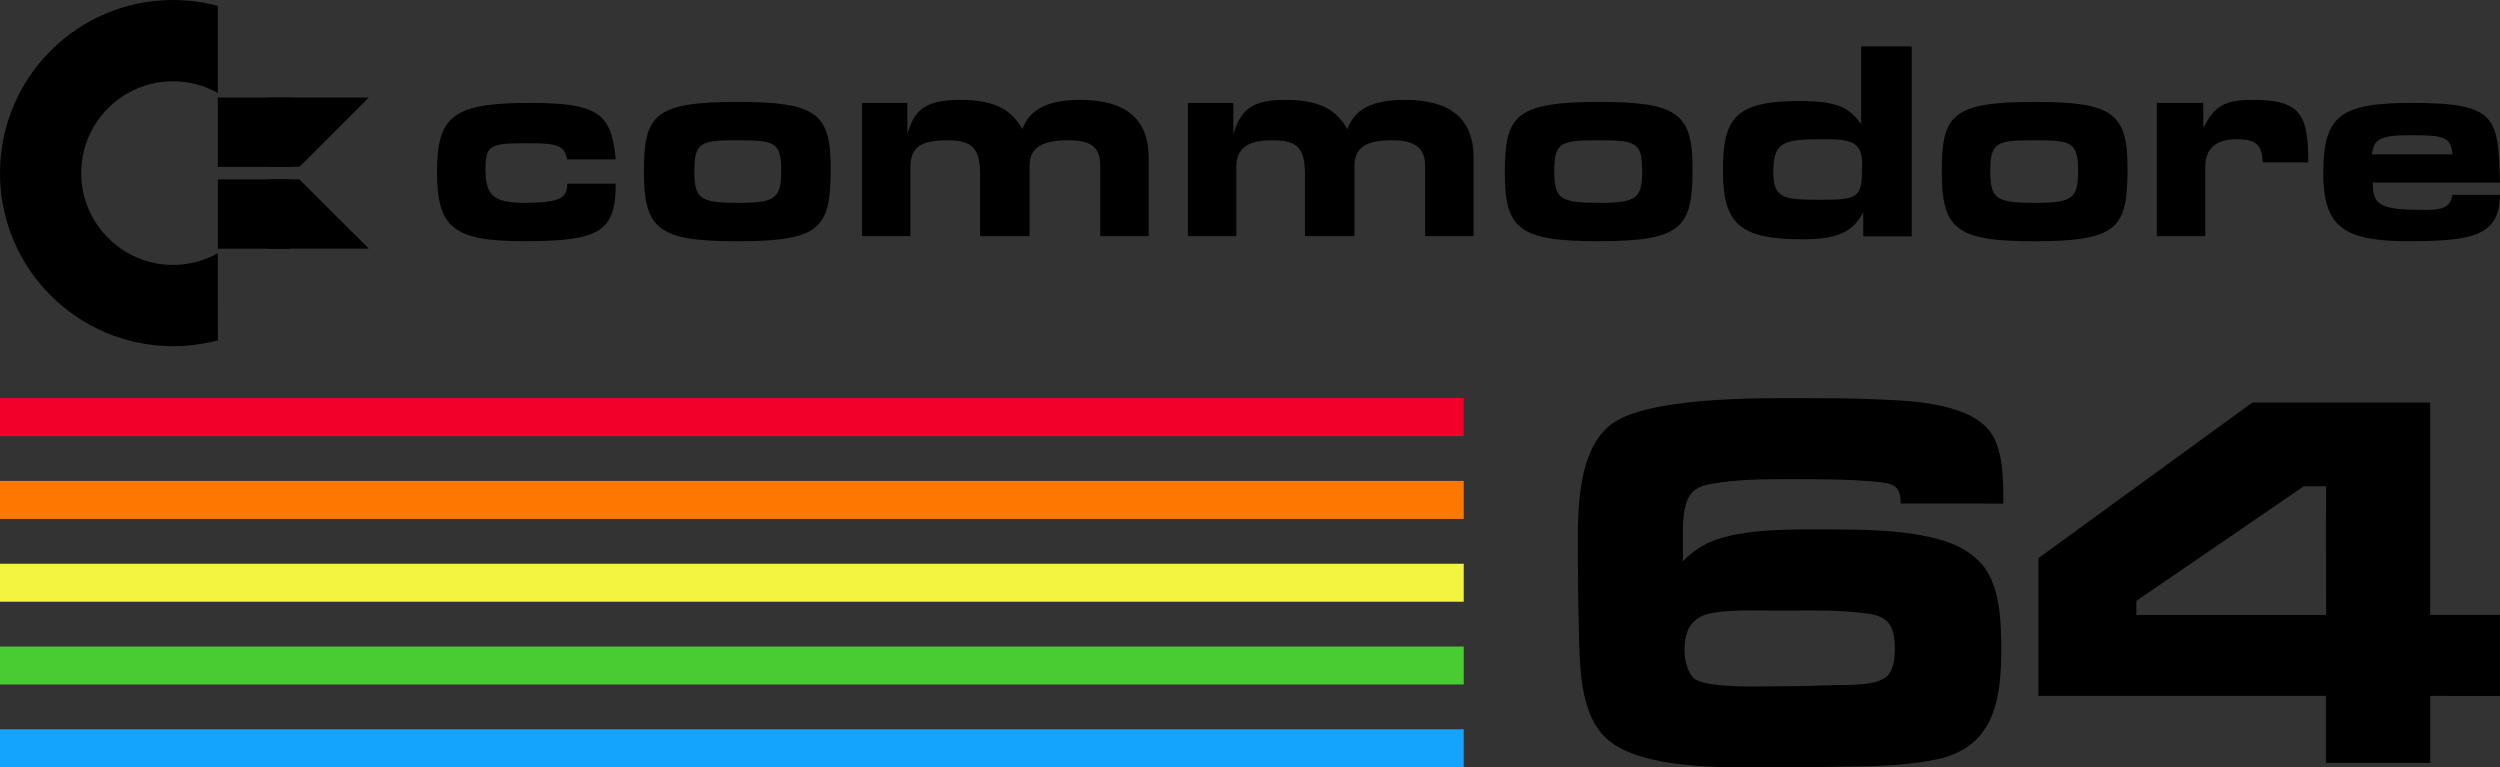 <?xml version="1.0" encoding="utf-8"?>
<!-- Generator: Adobe Illustrator 25.4.1, SVG Export Plug-In . SVG Version: 6.00 Build 0)  -->
<svg version="1.1" id="Layer_1" xmlns="http://www.w3.org/2000/svg" xmlns:xlink="http://www.w3.org/1999/xlink" x="0px" y="0px"
	 viewBox="0 0 3839 1178.3" style="enable-background:new 0 0 3839 1178.3;" xml:space="preserve">
<rect x="0" y="0" width="3839" height="1178.3" fill="#333333" stroke="none"/>
<style type="text/css">
	.st0{fill-rule:evenodd;clip-rule:evenodd;fill:#002684;}
	.st1{fill-rule:evenodd;clip-rule:evenodd;fill:#12506F;}
	.st2{fill-rule:evenodd;clip-rule:evenodd;fill:#247A5B;}
	.st3{fill-rule:evenodd;clip-rule:evenodd;fill:#36A346;}
	.st4{fill-rule:evenodd;clip-rule:evenodd;fill:#48CD31;}
	.st5{fill-rule:evenodd;clip-rule:evenodd;fill:#6AD534;}
	.st6{fill-rule:evenodd;clip-rule:evenodd;fill:#8CDD37;}
	.st7{fill-rule:evenodd;clip-rule:evenodd;fill:#AFE63A;}
	.st8{fill-rule:evenodd;clip-rule:evenodd;fill:#D1EE3D;}
	.st9{fill-rule:evenodd;clip-rule:evenodd;fill:#F3F640;}
	.st10{fill-rule:evenodd;clip-rule:evenodd;fill:#F6D730;}
	.st11{fill-rule:evenodd;clip-rule:evenodd;fill:#F9B721;}
	.st12{fill-rule:evenodd;clip-rule:evenodd;fill:#FB9811;}
	.st13{fill-rule:evenodd;clip-rule:evenodd;fill:#FE7801;}
	.st14{fill-rule:evenodd;clip-rule:evenodd;fill:#FE5C13;}
	.st15{fill-rule:evenodd;clip-rule:evenodd;fill:#FE4125;}
	.st16{fill-rule:evenodd;clip-rule:evenodd;fill:#FE2537;}
	.st17{fill-rule:evenodd;clip-rule:evenodd;fill:#14A4FE;}
	.st18{fill-rule:evenodd;clip-rule:evenodd;fill:#21AECB;}
	.st19{fill-rule:evenodd;clip-rule:evenodd;fill:#2EB998;}
	.st20{fill-rule:evenodd;clip-rule:evenodd;fill:#3BC364;}
	.st21{fill-rule:evenodd;clip-rule:evenodd;fill:#24795B;}
	.st22{fill-rule:evenodd;clip-rule:evenodd;fill:#48CC31;}
	.st23{fill-rule:evenodd;clip-rule:evenodd;fill:#6AD434;}
	.st24{fill-rule:evenodd;clip-rule:evenodd;fill:#8BDC37;}
	.st25{fill-rule:evenodd;clip-rule:evenodd;fill:#AEE53A;}
	.st26{fill-rule:evenodd;clip-rule:evenodd;fill:#D0ED3D;}
	.st27{fill-rule:evenodd;clip-rule:evenodd;fill:#F2F540;}
	.st28{fill-rule:evenodd;clip-rule:evenodd;fill:#F5D630;}
	.st29{fill-rule:evenodd;clip-rule:evenodd;fill:#F8B621;}
	.st30{fill-rule:evenodd;clip-rule:evenodd;fill:#FA9711;}
	.st31{fill-rule:evenodd;clip-rule:evenodd;fill:#FD7801;}
	.st32{fill-rule:evenodd;clip-rule:evenodd;fill:#F9500E;}
	.st33{fill-rule:evenodd;clip-rule:evenodd;fill:#F6281C;}
	.st34{fill-rule:evenodd;clip-rule:evenodd;fill:#F20029;}
	.st35{fill:#002684;}
	.st36{fill:#F20029;}
	.st37{fill:#FFFFFF;}
	.st38{fill-rule:evenodd;clip-rule:evenodd;fill:#14A3FD;}
	.st39{fill-rule:evenodd;clip-rule:evenodd;fill:#3E3632;}
	.st40{fill:#282422;}
	.st41{fill:url(#SVGID_1_);}
	.st42{fill:url(#SVGID_00000067202990272457195160000007442237619130770837_);}
	.st43{fill:url(#SVGID_00000157273961816641909030000010069131222714775952_);}
	.st44{fill:url(#SVGID_00000163072387130637084910000007862272201421936003_);}
	.st45{fill:url(#SVGID_00000052806928390890778010000006139647478855005325_);}
	.st46{fill:url(#SVGID_00000148622048165257436620000002373963728867825316_);}
	.st47{fill:url(#SVGID_00000123425868870141661540000007154647760112710561_);}
	.st48{fill:url(#SVGID_00000104666598967662182470000011247009099649217410_);}
	.st49{fill:url(#SVGID_00000134222370796192839990000001656098485813946522_);}
	.st50{fill:url(#SVGID_00000005952335003911016230000008435270992403568011_);}
	.st51{fill:url(#SVGID_00000061442208514976550240000005121605221063420336_);}
	.st52{fill:url(#SVGID_00000036212594130804420490000005596001323600696192_);}
	.st53{fill:url(#SVGID_00000179623512103065567960000004567009601165982359_);}
	.st54{fill:url(#SVGID_00000164490905567428991920000001023199673574859961_);}
	.st55{fill:url(#SVGID_00000065792018545775145150000015051513146063999420_);}
	.st56{fill:url(#SVGID_00000080165499993553927700000012619338247135337134_);}
	.st57{fill:url(#SVGID_00000140016818614802656540000008078418274176856731_);}
	.st58{fill:url(#SVGID_00000063614956616110312400000015038297443280361624_);}
	.st59{fill:url(#SVGID_00000095310584033819777900000010008589485241818812_);}
	.st60{fill:url(#SVGID_00000082353191789767818910000002269681194598979756_);}
	.st61{fill:url(#SVGID_00000152263992412133765750000003372973404491939713_);}
	.st62{fill:url(#SVGID_00000014629701155136001150000003797724733330888337_);}
	.st63{fill:url(#SVGID_00000175297883410511345890000000710591245424918199_);}
	.st64{fill:url(#SVGID_00000124882565063356079350000010213827789172390026_);}
	.st65{fill:url(#SVGID_00000181802934646610826070000001598614772030158513_);}
	.st66{fill:url(#SVGID_00000068667800050387159330000000839125596757050807_);}
	.st67{fill:url(#SVGID_00000094581473039463922230000014643450131502478723_);}
	.st68{fill:url(#SVGID_00000180340834804058511440000014791926899145396412_);}
	.st69{fill:url(#SVGID_00000086651040408360174500000010748532059682729876_);}
	.st70{fill-rule:evenodd;clip-rule:evenodd;fill:#FFFFFF;}
	.st71{fill:url(#SVGID_00000150810823914672509070000000047220516568474814_);}
	.st72{fill:url(#SVGID_00000047034200225045243790000013033163707884523947_);}
	.st73{fill:url(#SVGID_00000030450697264224550760000004795403602246191240_);}
	.st74{fill:url(#SVGID_00000099623230736417487940000005166607901553216664_);}
	.st75{fill:url(#SVGID_00000040543310987198671100000002042080696154678176_);}
	.st76{fill:url(#SVGID_00000096048937158415259630000015543389109827529115_);}
	.st77{fill:url(#SVGID_00000119825669112910164830000001256741442235642245_);}
	.st78{fill:url(#SVGID_00000155146287346331181220000001726564362722047148_);}
	.st79{fill:url(#SVGID_00000073701799664257449190000003080475319549460414_);}
	.st80{fill:url(#SVGID_00000076593102159606435710000006084620823186548923_);}
	.st81{fill:url(#SVGID_00000137096968669239317470000009830006188836216976_);}
	.st82{fill:url(#SVGID_00000021088688146122775410000012648709421584722586_);}
	.st83{fill:url(#SVGID_00000014607756688614380540000010710102763618677905_);}
	.st84{fill:url(#SVGID_00000013156022308250264120000007104790499902257547_);}
	.st85{fill:url(#SVGID_00000154385323157928644250000006048814116922253241_);}
	.st86{fill:url(#SVGID_00000131351843418190229890000013989959765255145403_);}
	.st87{fill:url(#SVGID_00000170974476164118253120000011134602570311352251_);}
	.st88{fill:url(#SVGID_00000168074771228147608240000018411964630479182770_);}
	.st89{fill:url(#SVGID_00000162349309531802945820000003864506118382386622_);}
	.st90{fill:url(#SVGID_00000115505932626527413480000009046396401478953650_);}
	.st91{fill:url(#SVGID_00000165228285684116417640000000007102035614815921_);}
	.st92{fill:url(#SVGID_00000152971970245460913070000009029243287761432490_);}
	.st93{fill:url(#SVGID_00000172435196340182103940000018262775215699363734_);}
	.st94{fill:url(#SVGID_00000070816988427977912660000010054806022402177471_);}
	.st95{fill:url(#SVGID_00000101080072899740354630000002842671643467077276_);}
	.st96{fill:url(#SVGID_00000013880868634375330360000013937152920106087601_);}
	.st97{fill:url(#SVGID_00000163036894655615220050000017093182733825476481_);}
	.st98{fill:url(#SVGID_00000046328764698011243060000012477988467785817234_);}
	.st99{fill:url(#SVGID_00000068679777159565026900000002593494508507220627_);}
	.st100{fill:#0F2166;}
	.st101{fill:#FD2537;}
</style>
<g>
	<g>
		<g>
			<g>
				<polygon id="polygon7_00000005949637424453021370000013101369745080275882_" class="st34" points="0,611.3 0,611.3 
					2247.7,611.3 2247.7,669.7 0,669.7 				"/>
				<polygon class="st31" points="0,738.5 0,738.5 2247.7,738.5 2247.7,796.9 0,796.9 				"/>
				<polygon class="st27" points="0,865.7 0,865.7 2247.7,865.7 2247.7,924 0,924 				"/>
				<polygon class="st22" points="0,992.8 0,992.8 2247.7,992.8 2247.7,1051.1 0,1051.1 				"/>
				<polygon id="polygon15_00000135657337388114423670000001175749167275726764_" class="st38" points="0,1119.9 0,1119.9 
					2247.7,1119.9 2247.7,1178.3 0,1178.3 				"/>
			</g>
		</g>
		<g>
			<path d="M2918.7,773.2c0-8.3-0.8-19.9-8.3-25.7s-19.1-6.6-27.4-7.5c-43.2-4.2-88-4.2-132-4.2c-40.7,0-84.7,0-124.5,7.5
				c-9.1,1.7-17.4,4.1-24.9,10c-19.1,14.9-17.4,56.4-17.4,78v21.6v9.1c10-10,19.9-18.3,32.4-24.9c46.5-26.6,139.5-24.1,191.7-24.1
				c56.4,0,125.3,0.8,179.3,18.3c19.9,6.6,36.5,15.8,51.5,30.7c33.2,32.4,34,94.6,34,137.8c0,78.9-13.3,149.4-101.3,166.8
				c-34,6.6-68.9,9.1-102.9,10c-49.8,0.8-98.8,1.7-148.6,1.7c-69.7,0-199.9,4.2-253.1-44c-38.2-34-40.7-100.4-42.3-147.8
				c-0.8-36.5-1.7-73.9-1.7-110.4c0-66.4-7.5-174.3,47.3-221.5c52.3-45.7,230.7-43.2,296.2-43.2c36.5,0,73,0,109.6,1.7
				c50.6,1.7,136.1,4.1,174.3,43.2c26.6,27.4,25.7,81.3,25.7,117L2918.7,773.2L2918.7,773.2z M2870.6,942.6c-44.8-6.6-93-5-138.6-5
				c-33.2,0-67.2-1.7-100.4,3.3c-32.4,5-44.8,24.9-44.8,56.4c0,14.1,3.3,32.4,13.3,43.2c16.6,17.4,110.4,13.3,132,13.3
				c29.1,0,57.3-0.8,86.3-1.7c20.8-0.8,63.1,1.7,79.7-14.1c10-10,11.6-28.2,11.6-41.5C2909.6,965.7,2902.9,947.5,2870.6,942.6z"/>
			<path d="M3731.9,1068.6v102.9h-160.2v-102.9h-441.5V857.1l328.6-239h273v326.1H3839v124.5L3731.9,1068.6L3731.9,1068.6z
				 M3571.8,746.7h-34l-257.2,176v21.6h291.3L3571.8,746.7L3571.8,746.7z"/>
		</g>
		<g>
			<path id="path4595_00000109708694992820742400000011478581198433963197_" d="M3383.3,158.1H3312v204.5h74.4V255.7
				c0-27.9,17.1-41.9,48.1-41.9s38.8,9.3,40.3,35.6h69.8c0-69.7-9.3-96.1-83.7-96.1c-45,0-60.5,9.3-77.5,43.4L3383.3,158.1
				L3383.3,158.1z M3725.8,322.3c-71.3,0-82.1-6.2-82.1-41.9H3839c-3.1-99.2-3.1-122.4-134.9-122.4c-111.6,0-136.5,20.1-136.5,108.5
				c0,82.2,32.6,102.3,122.5,103.9c100.8,0,148.8-4.7,148.8-71.3H3766C3763,314.6,3756.8,322.3,3725.8,322.3z M3642.2,237.1
				c3.1-21.7,9.3-29.5,58.9-29.5c54.3,0,62,3.1,65.1,29.5H3642.2z M871.1,244.8h74.4c-6.2-69.8-26.4-86.8-130.2-86.8
				c-117.8,0-144.2,18.6-144.2,105.4s24.8,107,134.9,107c116.3,0,139.5-15.5,139.5-88.4h-74.4c0,20.2-7.7,29.5-65.1,29.5
				c-49.6,0-60.5-12.4-60.5-52.7c0-38.8,10.8-38.8,69.8-38.8C858.7,220,866.4,224.7,871.1,244.8z M2599.1,257.2
				c0-83.7-24.8-100.7-144.2-100.7c-128.7,0-144.1,21.7-144.1,108.5s21.7,105.4,144.1,105.4C2585.1,370.4,2599.1,348.7,2599.1,257.2
				z M2386.8,261.9c0-41.9,9.3-46.5,63.6-46.5c60.5,0,71.3,1.5,71.3,46.5c0,41.9-7.8,49.6-65.1,49.6
				C2394.5,311.5,2386.8,305.3,2386.8,261.9L2386.8,261.9z M3267,257.2c0-83.7-23.3-100.7-142.6-100.7
				c-127.1,0-142.6,20.1-142.6,107c0,88.4,21.7,107,142.6,107C3254.7,370.4,3267,348.7,3267,257.2z M3056.3,261.9
				c0-41.9,9.3-46.5,63.5-46.5c60.5,0,71.3,1.5,71.3,46.5c0,41.9-7.7,49.6-65.1,49.6C3064.1,311.5,3056.3,305.3,3056.3,261.9z
				 M1275.6,257.2c0-83.7-23.3-100.7-142.6-100.7c-128.7,0-144.2,20.1-144.2,107c0,88.4,21.7,107,144.2,107
				C1263.2,370.4,1275.6,348.7,1275.6,257.2z M1066.3,261.9c0-41.9,9.3-46.5,62-46.5c60.5,0,71.3,1.5,71.3,46.5
				c0,41.9-7.8,49.6-65.1,49.6C1074,311.5,1066.3,305.3,1066.3,261.9z M2858,71.3v119.4c-17-23.3-32.5-35.6-94.5-35.6
				c-99.2,0-117.8,26.4-117.8,107c0,82.2,26.4,105.4,122.5,105.4c60.5,0,79.1-15.5,93-41.8v37.2h74.4V71.3H2858L2858,71.3z
				 M2803.7,213.8c41.8,0,55.8,6.2,55.8,38.7c0,49.6-3.1,54.3-62,54.3s-74.4-1.6-74.4-43.4C2723.1,215.4,2741.7,213.8,2803.7,213.8z
				 M1393.3,158.1h-69.7v204.5h74.4V257.2c0-31,15.5-41.8,57.4-41.8c38.8,0,49.6,13.9,49.6,52.7v94.5h76V254.1
				c0-29.5,23.2-38.7,58.9-38.7c34.1,0,49.6,9.3,49.6,38.7v108.5h74.4V241.7c0-60.4-37.2-88.4-105.4-88.4c-58.9,0-80.6,21.7-88.4,45
				c-15.5-26.4-37.2-45-96.1-45c-55.8,0-71.3,18.6-80.6,52.7L1393.3,158.1L1393.3,158.1z M1893.9,158.1h-69.8v204.5h74.4V257.2
				c0-31,18.6-41.8,55.8-41.8c38.8,0,49.6,12.4,49.6,52.7v94.5h76V254.1c0-29.5,21.7-38.7,57.4-38.7c34.1,0,51.1,10.8,51.1,38.7
				v108.5h74.4V241.7c0-60.4-37.2-88.4-105.4-88.4c-58.9,0-79.1,20.1-88.4,45c-15.5-26.4-37.2-45-96.1-45c-54.2,0-68.2,18.6-79,52.7
				V158.1L1893.9,158.1z"/>
			<g>
				<path d="M334.5,388.8c-20.4,11.4-43.8,18-68.8,18c-77.7,0-141-63.2-141-141s63.2-141,141-141c25,0,48.4,6.5,68.8,18V9
					c-21.9-5.9-45-9-68.8-9C119,0,0,119,0,265.8s119,265.8,265.8,265.8c23.8,0,46.8-3.2,68.8-9L334.5,388.8L334.5,388.8z"/>
				<g>
					<g>
						<rect x="334.5" y="149.8" width="111.5" height="106.4"/>
						<polygon points="566.3,149.8 459.9,256.1 410.9,256.1 410.9,149.8 						"/>
					</g>
					<g>
						<rect x="334.5" y="275.5" width="111.5" height="106.4"/>
						<polygon points="566.3,381.8 459.9,275.5 410.9,275.5 410.9,381.8 						"/>
					</g>
				</g>
			</g>
		</g>
	</g>
</g>
</svg>
